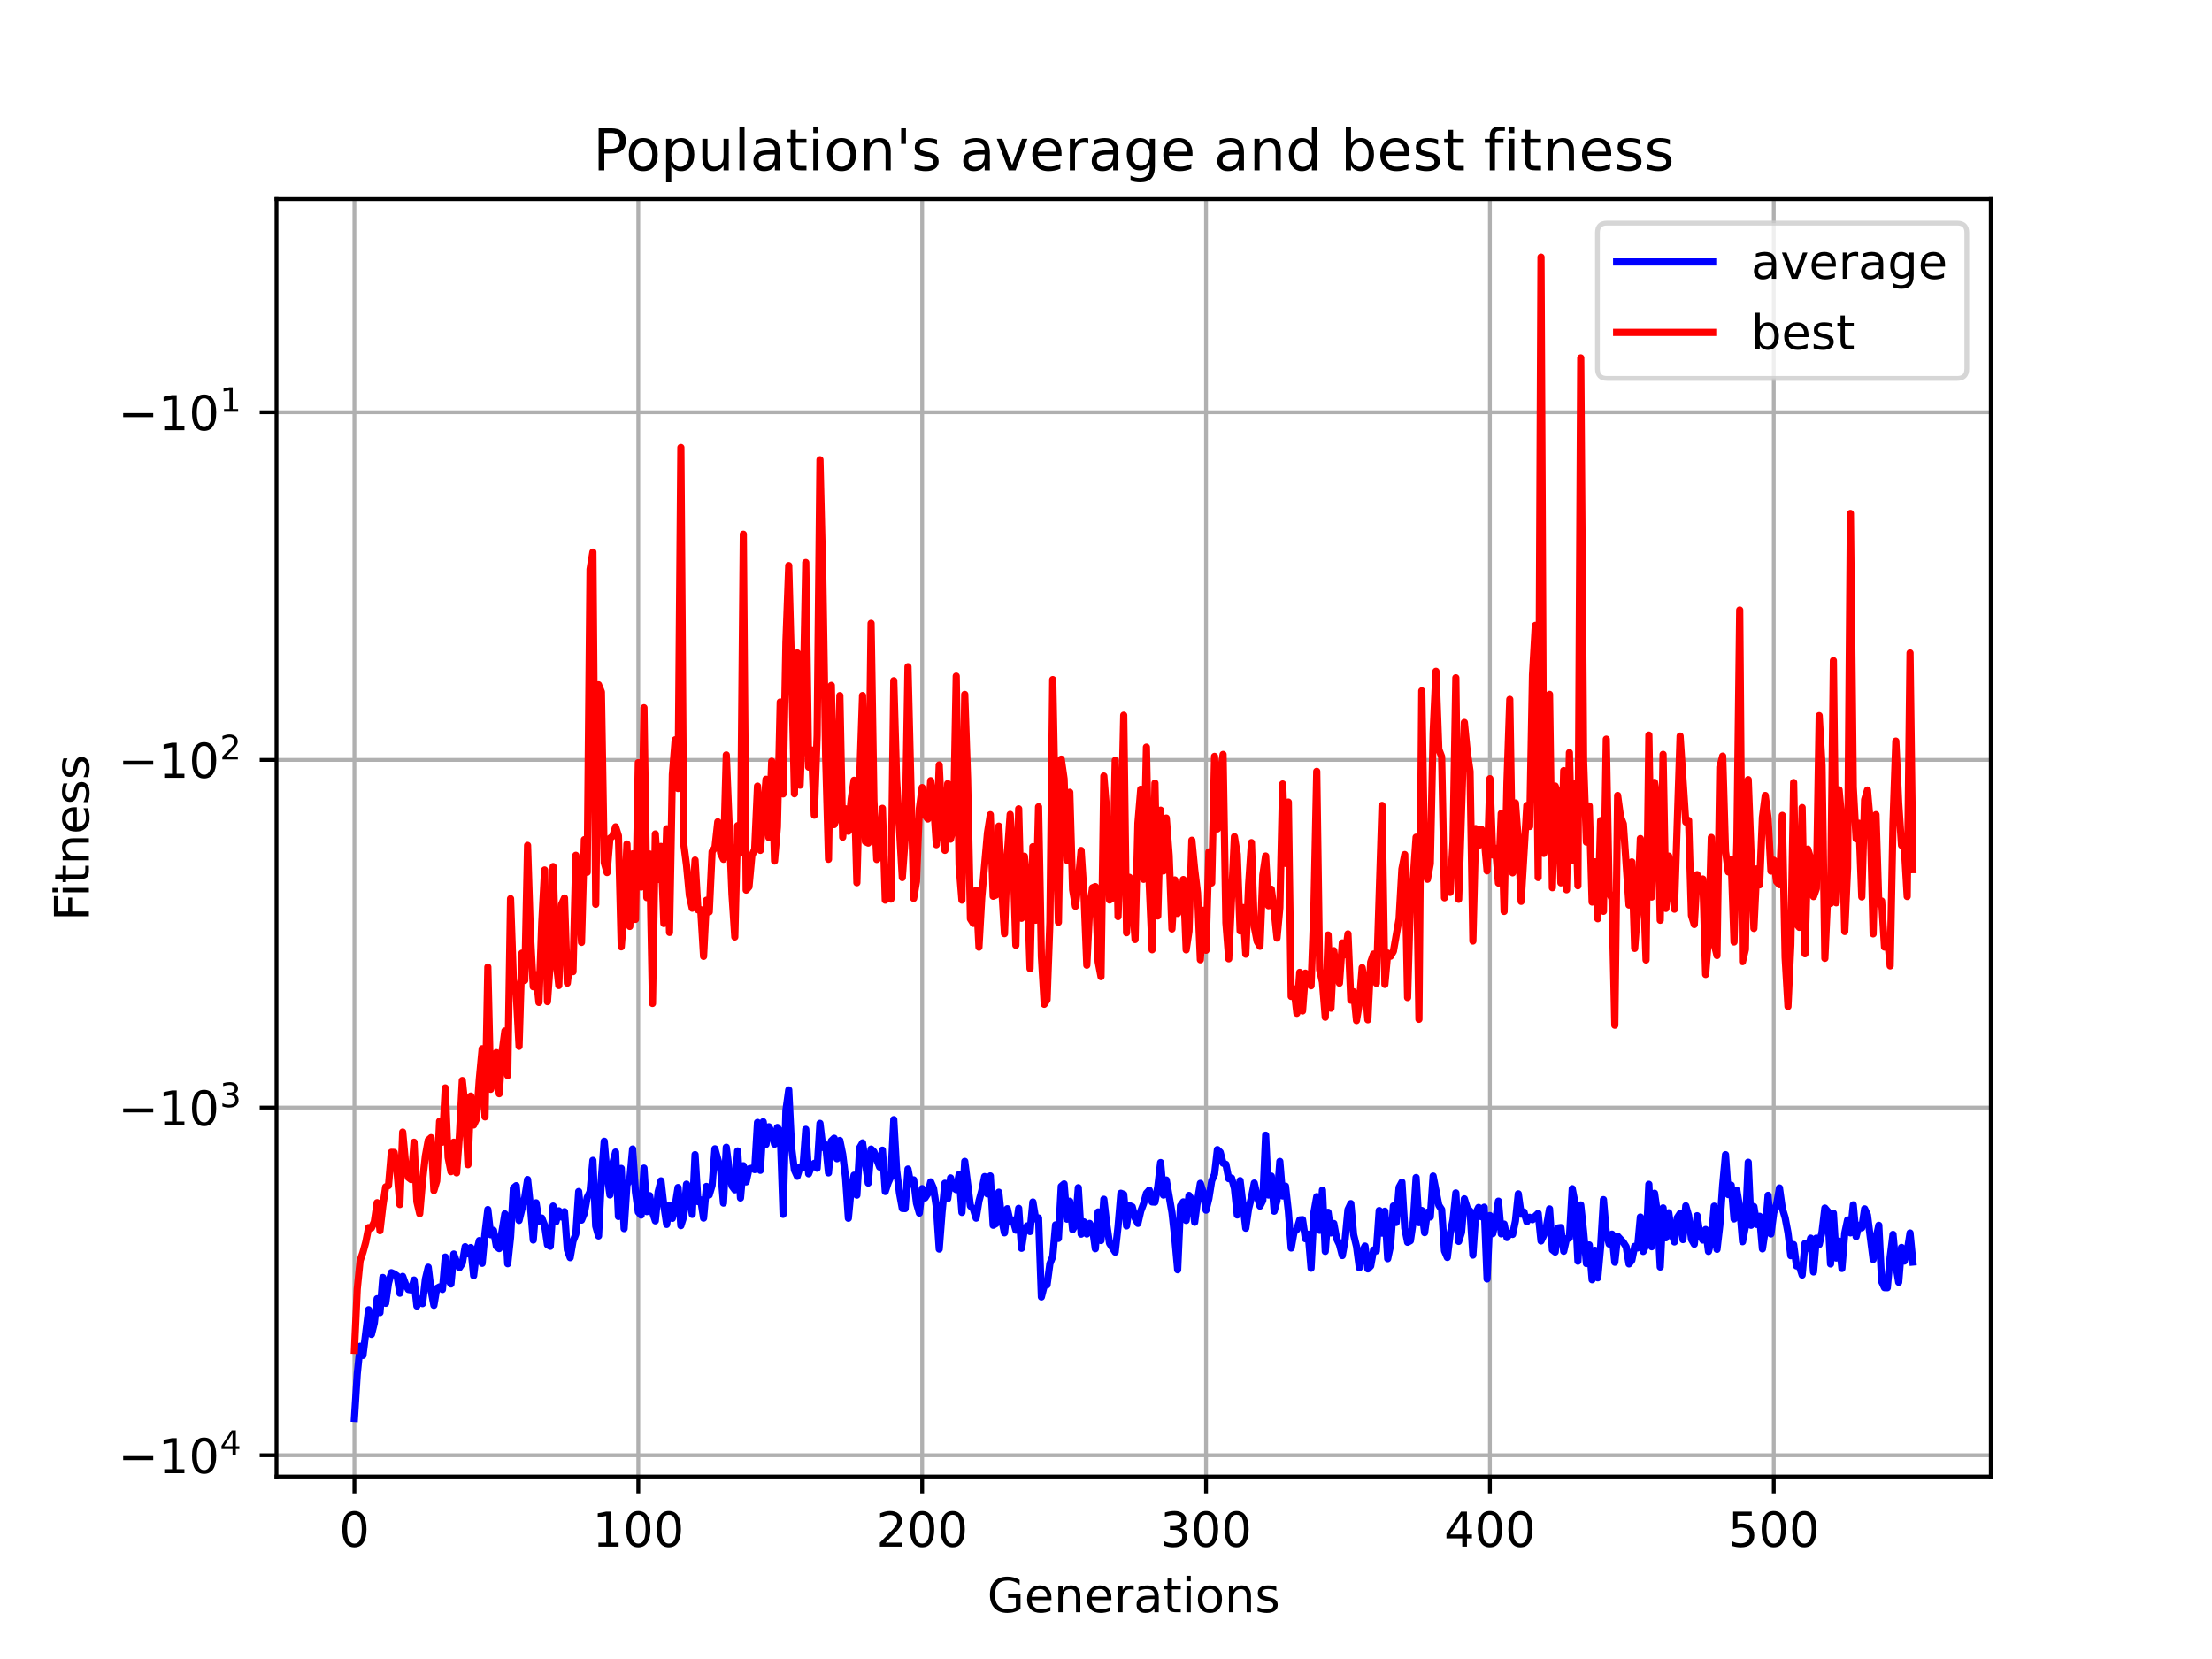 <?xml version="1.0" encoding="utf-8" standalone="no"?>
<!DOCTYPE svg PUBLIC "-//W3C//DTD SVG 1.1//EN"
  "http://www.w3.org/Graphics/SVG/1.1/DTD/svg11.dtd">
<!-- Created with matplotlib (https://matplotlib.org/) -->
<svg height="345.6pt" version="1.1" viewBox="0 0 460.8 345.6" width="460.8pt" xmlns="http://www.w3.org/2000/svg" xmlns:xlink="http://www.w3.org/1999/xlink">
 <defs>
  <style type="text/css">*{stroke-linecap:butt;stroke-linejoin:round;}</style>
 </defs>
 <g id="figure_1">
  <g id="patch_1">
   <path d="M 0 345.6 
L 460.8 345.6 
L 460.8 0 
L 0 0 
z
" style="fill:#ffffff;"/>
  </g>
  <g id="axes_1">
   <g id="patch_2">
    <path d="M 57.6 307.584 
L 414.72 307.584 
L 414.72 41.472 
L 57.6 41.472 
z
" style="fill:#ffffff;"/>
   </g>
   <g id="matplotlib.axis_1">
    <g id="xtick_1">
     <g id="line2d_1">
      <path clip-path="url(#p67266814ff)" d="M 73.833 307.584 
L 73.833 41.472 
" style="fill:none;stroke:#b0b0b0;stroke-linecap:square;stroke-width:0.8;"/>
     </g>
     <g id="line2d_2">
      <defs>
       <path d="M 0 0 
L 0 3.5 
" id="mcb471e6347" style="stroke:#000000;stroke-width:0.8;"/>
      </defs>
      <g>
       <use style="stroke:#000000;stroke-width:0.8;" x="73.833" xlink:href="#mcb471e6347" y="307.584"/>
      </g>
     </g>
     <g id="text_1">
      <!-- 0 -->
      <g transform="translate(70.651 322.182)scale(0.1 -0.1)">
       <defs>
        <path d="M 31.781 66.406 
Q 24.172 66.406 20.328 58.906 
Q 16.5 51.422 16.5 36.375 
Q 16.5 21.391 20.328 13.891 
Q 24.172 6.391 31.781 6.391 
Q 39.453 6.391 43.281 13.891 
Q 47.125 21.391 47.125 36.375 
Q 47.125 51.422 43.281 58.906 
Q 39.453 66.406 31.781 66.406 
z
M 31.781 74.219 
Q 44.047 74.219 50.516 64.516 
Q 56.984 54.828 56.984 36.375 
Q 56.984 17.969 50.516 8.266 
Q 44.047 -1.422 31.781 -1.422 
Q 19.531 -1.422 13.062 8.266 
Q 6.594 17.969 6.594 36.375 
Q 6.594 54.828 13.062 64.516 
Q 19.531 74.219 31.781 74.219 
z
" id="DejaVuSans-48"/>
       </defs>
       <use xlink:href="#DejaVuSans-48"/>
      </g>
     </g>
    </g>
    <g id="xtick_2">
     <g id="line2d_3">
      <path clip-path="url(#p67266814ff)" d="M 132.968 307.584 
L 132.968 41.472 
" style="fill:none;stroke:#b0b0b0;stroke-linecap:square;stroke-width:0.8;"/>
     </g>
     <g id="line2d_4">
      <g>
       <use style="stroke:#000000;stroke-width:0.8;" x="132.968" xlink:href="#mcb471e6347" y="307.584"/>
      </g>
     </g>
     <g id="text_2">
      <!-- 100 -->
      <g transform="translate(123.425 322.182)scale(0.1 -0.1)">
       <defs>
        <path d="M 12.406 8.297 
L 28.516 8.297 
L 28.516 63.922 
L 10.984 60.406 
L 10.984 69.391 
L 28.422 72.906 
L 38.281 72.906 
L 38.281 8.297 
L 54.391 8.297 
L 54.391 0 
L 12.406 0 
z
" id="DejaVuSans-49"/>
       </defs>
       <use xlink:href="#DejaVuSans-49"/>
       <use x="63.623" xlink:href="#DejaVuSans-48"/>
       <use x="127.246" xlink:href="#DejaVuSans-48"/>
      </g>
     </g>
    </g>
    <g id="xtick_3">
     <g id="line2d_5">
      <path clip-path="url(#p67266814ff)" d="M 192.104 307.584 
L 192.104 41.472 
" style="fill:none;stroke:#b0b0b0;stroke-linecap:square;stroke-width:0.8;"/>
     </g>
     <g id="line2d_6">
      <g>
       <use style="stroke:#000000;stroke-width:0.8;" x="192.104" xlink:href="#mcb471e6347" y="307.584"/>
      </g>
     </g>
     <g id="text_3">
      <!-- 200 -->
      <g transform="translate(182.56 322.182)scale(0.1 -0.1)">
       <defs>
        <path d="M 19.188 8.297 
L 53.609 8.297 
L 53.609 0 
L 7.328 0 
L 7.328 8.297 
Q 12.938 14.109 22.625 23.891 
Q 32.328 33.688 34.812 36.531 
Q 39.547 41.844 41.422 45.531 
Q 43.312 49.219 43.312 52.781 
Q 43.312 58.594 39.234 62.25 
Q 35.156 65.922 28.609 65.922 
Q 23.969 65.922 18.812 64.312 
Q 13.672 62.703 7.812 59.422 
L 7.812 69.391 
Q 13.766 71.781 18.938 73 
Q 24.125 74.219 28.422 74.219 
Q 39.75 74.219 46.484 68.547 
Q 53.219 62.891 53.219 53.422 
Q 53.219 48.922 51.531 44.891 
Q 49.859 40.875 45.406 35.406 
Q 44.188 33.984 37.641 27.219 
Q 31.109 20.453 19.188 8.297 
z
" id="DejaVuSans-50"/>
       </defs>
       <use xlink:href="#DejaVuSans-50"/>
       <use x="63.623" xlink:href="#DejaVuSans-48"/>
       <use x="127.246" xlink:href="#DejaVuSans-48"/>
      </g>
     </g>
    </g>
    <g id="xtick_4">
     <g id="line2d_7">
      <path clip-path="url(#p67266814ff)" d="M 251.24 307.584 
L 251.24 41.472 
" style="fill:none;stroke:#b0b0b0;stroke-linecap:square;stroke-width:0.8;"/>
     </g>
     <g id="line2d_8">
      <g>
       <use style="stroke:#000000;stroke-width:0.8;" x="251.24" xlink:href="#mcb471e6347" y="307.584"/>
      </g>
     </g>
     <g id="text_4">
      <!-- 300 -->
      <g transform="translate(241.696 322.182)scale(0.1 -0.1)">
       <defs>
        <path d="M 40.578 39.312 
Q 47.656 37.797 51.625 33 
Q 55.609 28.219 55.609 21.188 
Q 55.609 10.406 48.188 4.484 
Q 40.766 -1.422 27.094 -1.422 
Q 22.516 -1.422 17.656 -0.516 
Q 12.797 0.391 7.625 2.203 
L 7.625 11.719 
Q 11.719 9.328 16.594 8.109 
Q 21.484 6.891 26.812 6.891 
Q 36.078 6.891 40.938 10.547 
Q 45.797 14.203 45.797 21.188 
Q 45.797 27.641 41.281 31.266 
Q 36.766 34.906 28.719 34.906 
L 20.219 34.906 
L 20.219 43.016 
L 29.109 43.016 
Q 36.375 43.016 40.234 45.922 
Q 44.094 48.828 44.094 54.297 
Q 44.094 59.906 40.109 62.906 
Q 36.141 65.922 28.719 65.922 
Q 24.656 65.922 20.016 65.031 
Q 15.375 64.156 9.812 62.312 
L 9.812 71.094 
Q 15.438 72.656 20.344 73.438 
Q 25.25 74.219 29.594 74.219 
Q 40.828 74.219 47.359 69.109 
Q 53.906 64.016 53.906 55.328 
Q 53.906 49.266 50.438 45.094 
Q 46.969 40.922 40.578 39.312 
z
" id="DejaVuSans-51"/>
       </defs>
       <use xlink:href="#DejaVuSans-51"/>
       <use x="63.623" xlink:href="#DejaVuSans-48"/>
       <use x="127.246" xlink:href="#DejaVuSans-48"/>
      </g>
     </g>
    </g>
    <g id="xtick_5">
     <g id="line2d_9">
      <path clip-path="url(#p67266814ff)" d="M 310.375 307.584 
L 310.375 41.472 
" style="fill:none;stroke:#b0b0b0;stroke-linecap:square;stroke-width:0.8;"/>
     </g>
     <g id="line2d_10">
      <g>
       <use style="stroke:#000000;stroke-width:0.8;" x="310.375" xlink:href="#mcb471e6347" y="307.584"/>
      </g>
     </g>
     <g id="text_5">
      <!-- 400 -->
      <g transform="translate(300.831 322.182)scale(0.1 -0.1)">
       <defs>
        <path d="M 37.797 64.312 
L 12.891 25.391 
L 37.797 25.391 
z
M 35.203 72.906 
L 47.609 72.906 
L 47.609 25.391 
L 58.016 25.391 
L 58.016 17.188 
L 47.609 17.188 
L 47.609 0 
L 37.797 0 
L 37.797 17.188 
L 4.891 17.188 
L 4.891 26.703 
z
" id="DejaVuSans-52"/>
       </defs>
       <use xlink:href="#DejaVuSans-52"/>
       <use x="63.623" xlink:href="#DejaVuSans-48"/>
       <use x="127.246" xlink:href="#DejaVuSans-48"/>
      </g>
     </g>
    </g>
    <g id="xtick_6">
     <g id="line2d_11">
      <path clip-path="url(#p67266814ff)" d="M 369.511 307.584 
L 369.511 41.472 
" style="fill:none;stroke:#b0b0b0;stroke-linecap:square;stroke-width:0.8;"/>
     </g>
     <g id="line2d_12">
      <g>
       <use style="stroke:#000000;stroke-width:0.8;" x="369.511" xlink:href="#mcb471e6347" y="307.584"/>
      </g>
     </g>
     <g id="text_6">
      <!-- 500 -->
      <g transform="translate(359.967 322.182)scale(0.1 -0.1)">
       <defs>
        <path d="M 10.797 72.906 
L 49.516 72.906 
L 49.516 64.594 
L 19.828 64.594 
L 19.828 46.734 
Q 21.969 47.469 24.109 47.828 
Q 26.266 48.188 28.422 48.188 
Q 40.625 48.188 47.75 41.5 
Q 54.891 34.812 54.891 23.391 
Q 54.891 11.625 47.562 5.094 
Q 40.234 -1.422 26.906 -1.422 
Q 22.312 -1.422 17.547 -0.641 
Q 12.797 0.141 7.719 1.703 
L 7.719 11.625 
Q 12.109 9.234 16.797 8.062 
Q 21.484 6.891 26.703 6.891 
Q 35.156 6.891 40.078 11.328 
Q 45.016 15.766 45.016 23.391 
Q 45.016 31 40.078 35.438 
Q 35.156 39.891 26.703 39.891 
Q 22.75 39.891 18.812 39.016 
Q 14.891 38.141 10.797 36.281 
z
" id="DejaVuSans-53"/>
       </defs>
       <use xlink:href="#DejaVuSans-53"/>
       <use x="63.623" xlink:href="#DejaVuSans-48"/>
       <use x="127.246" xlink:href="#DejaVuSans-48"/>
      </g>
     </g>
    </g>
    <g id="text_7">
     <!-- Generations -->
     <g transform="translate(205.662 335.861)scale(0.1 -0.1)">
      <defs>
       <path d="M 59.516 10.406 
L 59.516 29.984 
L 43.406 29.984 
L 43.406 38.094 
L 69.281 38.094 
L 69.281 6.781 
Q 63.578 2.734 56.688 0.656 
Q 49.812 -1.422 42 -1.422 
Q 24.906 -1.422 15.25 8.562 
Q 5.609 18.562 5.609 36.375 
Q 5.609 54.25 15.25 64.234 
Q 24.906 74.219 42 74.219 
Q 49.125 74.219 55.547 72.453 
Q 61.969 70.703 67.391 67.281 
L 67.391 56.781 
Q 61.922 61.422 55.766 63.766 
Q 49.609 66.109 42.828 66.109 
Q 29.438 66.109 22.719 58.641 
Q 16.016 51.172 16.016 36.375 
Q 16.016 21.625 22.719 14.156 
Q 29.438 6.688 42.828 6.688 
Q 48.047 6.688 52.141 7.594 
Q 56.25 8.5 59.516 10.406 
z
" id="DejaVuSans-71"/>
       <path d="M 56.203 29.594 
L 56.203 25.203 
L 14.891 25.203 
Q 15.484 15.922 20.484 11.062 
Q 25.484 6.203 34.422 6.203 
Q 39.594 6.203 44.453 7.469 
Q 49.312 8.734 54.109 11.281 
L 54.109 2.781 
Q 49.266 0.734 44.188 -0.344 
Q 39.109 -1.422 33.891 -1.422 
Q 20.797 -1.422 13.156 6.188 
Q 5.516 13.812 5.516 26.812 
Q 5.516 40.234 12.766 48.109 
Q 20.016 56 32.328 56 
Q 43.359 56 49.781 48.891 
Q 56.203 41.797 56.203 29.594 
z
M 47.219 32.234 
Q 47.125 39.594 43.094 43.984 
Q 39.062 48.391 32.422 48.391 
Q 24.906 48.391 20.391 44.141 
Q 15.875 39.891 15.188 32.172 
z
" id="DejaVuSans-101"/>
       <path d="M 54.891 33.016 
L 54.891 0 
L 45.906 0 
L 45.906 32.719 
Q 45.906 40.484 42.875 44.328 
Q 39.844 48.188 33.797 48.188 
Q 26.516 48.188 22.312 43.547 
Q 18.109 38.922 18.109 30.906 
L 18.109 0 
L 9.078 0 
L 9.078 54.688 
L 18.109 54.688 
L 18.109 46.188 
Q 21.344 51.125 25.703 53.562 
Q 30.078 56 35.797 56 
Q 45.219 56 50.047 50.172 
Q 54.891 44.344 54.891 33.016 
z
" id="DejaVuSans-110"/>
       <path d="M 41.109 46.297 
Q 39.594 47.172 37.812 47.578 
Q 36.031 48 33.891 48 
Q 26.266 48 22.188 43.047 
Q 18.109 38.094 18.109 28.812 
L 18.109 0 
L 9.078 0 
L 9.078 54.688 
L 18.109 54.688 
L 18.109 46.188 
Q 20.953 51.172 25.484 53.578 
Q 30.031 56 36.531 56 
Q 37.453 56 38.578 55.875 
Q 39.703 55.766 41.062 55.516 
z
" id="DejaVuSans-114"/>
       <path d="M 34.281 27.484 
Q 23.391 27.484 19.188 25 
Q 14.984 22.516 14.984 16.5 
Q 14.984 11.719 18.141 8.906 
Q 21.297 6.109 26.703 6.109 
Q 34.188 6.109 38.703 11.406 
Q 43.219 16.703 43.219 25.484 
L 43.219 27.484 
z
M 52.203 31.203 
L 52.203 0 
L 43.219 0 
L 43.219 8.297 
Q 40.141 3.328 35.547 0.953 
Q 30.953 -1.422 24.312 -1.422 
Q 15.922 -1.422 10.953 3.297 
Q 6 8.016 6 15.922 
Q 6 25.141 12.172 29.828 
Q 18.359 34.516 30.609 34.516 
L 43.219 34.516 
L 43.219 35.406 
Q 43.219 41.609 39.141 45 
Q 35.062 48.391 27.688 48.391 
Q 23 48.391 18.547 47.266 
Q 14.109 46.141 10.016 43.891 
L 10.016 52.203 
Q 14.938 54.109 19.578 55.047 
Q 24.219 56 28.609 56 
Q 40.484 56 46.344 49.844 
Q 52.203 43.703 52.203 31.203 
z
" id="DejaVuSans-97"/>
       <path d="M 18.312 70.219 
L 18.312 54.688 
L 36.812 54.688 
L 36.812 47.703 
L 18.312 47.703 
L 18.312 18.016 
Q 18.312 11.328 20.141 9.422 
Q 21.969 7.516 27.594 7.516 
L 36.812 7.516 
L 36.812 0 
L 27.594 0 
Q 17.188 0 13.234 3.875 
Q 9.281 7.766 9.281 18.016 
L 9.281 47.703 
L 2.688 47.703 
L 2.688 54.688 
L 9.281 54.688 
L 9.281 70.219 
z
" id="DejaVuSans-116"/>
       <path d="M 9.422 54.688 
L 18.406 54.688 
L 18.406 0 
L 9.422 0 
z
M 9.422 75.984 
L 18.406 75.984 
L 18.406 64.594 
L 9.422 64.594 
z
" id="DejaVuSans-105"/>
       <path d="M 30.609 48.391 
Q 23.391 48.391 19.188 42.75 
Q 14.984 37.109 14.984 27.297 
Q 14.984 17.484 19.156 11.844 
Q 23.344 6.203 30.609 6.203 
Q 37.797 6.203 41.984 11.859 
Q 46.188 17.531 46.188 27.297 
Q 46.188 37.016 41.984 42.703 
Q 37.797 48.391 30.609 48.391 
z
M 30.609 56 
Q 42.328 56 49.016 48.375 
Q 55.719 40.766 55.719 27.297 
Q 55.719 13.875 49.016 6.219 
Q 42.328 -1.422 30.609 -1.422 
Q 18.844 -1.422 12.172 6.219 
Q 5.516 13.875 5.516 27.297 
Q 5.516 40.766 12.172 48.375 
Q 18.844 56 30.609 56 
z
" id="DejaVuSans-111"/>
       <path d="M 44.281 53.078 
L 44.281 44.578 
Q 40.484 46.531 36.375 47.5 
Q 32.281 48.484 27.875 48.484 
Q 21.188 48.484 17.844 46.438 
Q 14.5 44.391 14.5 40.281 
Q 14.5 37.156 16.891 35.375 
Q 19.281 33.594 26.516 31.984 
L 29.594 31.297 
Q 39.156 29.25 43.188 25.516 
Q 47.219 21.781 47.219 15.094 
Q 47.219 7.469 41.188 3.016 
Q 35.156 -1.422 24.609 -1.422 
Q 20.219 -1.422 15.453 -0.562 
Q 10.688 0.297 5.422 2 
L 5.422 11.281 
Q 10.406 8.688 15.234 7.391 
Q 20.062 6.109 24.812 6.109 
Q 31.156 6.109 34.562 8.281 
Q 37.984 10.453 37.984 14.406 
Q 37.984 18.062 35.516 20.016 
Q 33.062 21.969 24.703 23.781 
L 21.578 24.516 
Q 13.234 26.266 9.516 29.906 
Q 5.812 33.547 5.812 39.891 
Q 5.812 47.609 11.281 51.797 
Q 16.75 56 26.812 56 
Q 31.781 56 36.172 55.266 
Q 40.578 54.547 44.281 53.078 
z
" id="DejaVuSans-115"/>
      </defs>
      <use xlink:href="#DejaVuSans-71"/>
      <use x="77.49" xlink:href="#DejaVuSans-101"/>
      <use x="139.014" xlink:href="#DejaVuSans-110"/>
      <use x="202.393" xlink:href="#DejaVuSans-101"/>
      <use x="263.916" xlink:href="#DejaVuSans-114"/>
      <use x="305.029" xlink:href="#DejaVuSans-97"/>
      <use x="366.309" xlink:href="#DejaVuSans-116"/>
      <use x="405.518" xlink:href="#DejaVuSans-105"/>
      <use x="433.301" xlink:href="#DejaVuSans-111"/>
      <use x="494.482" xlink:href="#DejaVuSans-110"/>
      <use x="557.861" xlink:href="#DejaVuSans-115"/>
     </g>
    </g>
   </g>
   <g id="matplotlib.axis_2">
    <g id="ytick_1">
     <g id="line2d_13">
      <path clip-path="url(#p67266814ff)" d="M 57.6 303.158 
L 414.72 303.158 
" style="fill:none;stroke:#b0b0b0;stroke-linecap:square;stroke-width:0.8;"/>
     </g>
     <g id="line2d_14">
      <defs>
       <path d="M 0 0 
L -3.5 0 
" id="ma896382534" style="stroke:#000000;stroke-width:0.8;"/>
      </defs>
      <g>
       <use style="stroke:#000000;stroke-width:0.8;" x="57.6" xlink:href="#ma896382534" y="303.158"/>
      </g>
     </g>
     <g id="text_8">
      <!-- $\mathdefault{-10^{4}}$ -->
      <g transform="translate(24.6 306.957)scale(0.1 -0.1)">
       <defs>
        <path d="M 10.594 35.5 
L 73.188 35.5 
L 73.188 27.203 
L 10.594 27.203 
z
" id="DejaVuSans-8722"/>
       </defs>
       <use transform="translate(0 0.684)" xlink:href="#DejaVuSans-8722"/>
       <use transform="translate(83.789 0.684)" xlink:href="#DejaVuSans-49"/>
       <use transform="translate(147.412 0.684)" xlink:href="#DejaVuSans-48"/>
       <use transform="translate(211.992 38.966)scale(0.7)" xlink:href="#DejaVuSans-52"/>
      </g>
     </g>
    </g>
    <g id="ytick_2">
     <g id="line2d_15">
      <path clip-path="url(#p67266814ff)" d="M 57.6 230.729 
L 414.72 230.729 
" style="fill:none;stroke:#b0b0b0;stroke-linecap:square;stroke-width:0.8;"/>
     </g>
     <g id="line2d_16">
      <g>
       <use style="stroke:#000000;stroke-width:0.8;" x="57.6" xlink:href="#ma896382534" y="230.729"/>
      </g>
     </g>
     <g id="text_9">
      <!-- $\mathdefault{-10^{3}}$ -->
      <g transform="translate(24.6 234.528)scale(0.1 -0.1)">
       <use transform="translate(0 0.766)" xlink:href="#DejaVuSans-8722"/>
       <use transform="translate(83.789 0.766)" xlink:href="#DejaVuSans-49"/>
       <use transform="translate(147.412 0.766)" xlink:href="#DejaVuSans-48"/>
       <use transform="translate(211.992 39.047)scale(0.7)" xlink:href="#DejaVuSans-51"/>
      </g>
     </g>
    </g>
    <g id="ytick_3">
     <g id="line2d_17">
      <path clip-path="url(#p67266814ff)" d="M 57.6 158.301 
L 414.72 158.301 
" style="fill:none;stroke:#b0b0b0;stroke-linecap:square;stroke-width:0.8;"/>
     </g>
     <g id="line2d_18">
      <g>
       <use style="stroke:#000000;stroke-width:0.8;" x="57.6" xlink:href="#ma896382534" y="158.301"/>
      </g>
     </g>
     <g id="text_10">
      <!-- $\mathdefault{-10^{2}}$ -->
      <g transform="translate(24.6 162.1)scale(0.1 -0.1)">
       <use transform="translate(0 0.766)" xlink:href="#DejaVuSans-8722"/>
       <use transform="translate(83.789 0.766)" xlink:href="#DejaVuSans-49"/>
       <use transform="translate(147.412 0.766)" xlink:href="#DejaVuSans-48"/>
       <use transform="translate(211.992 39.047)scale(0.7)" xlink:href="#DejaVuSans-50"/>
      </g>
     </g>
    </g>
    <g id="ytick_4">
     <g id="line2d_19">
      <path clip-path="url(#p67266814ff)" d="M 57.6 85.873 
L 414.72 85.873 
" style="fill:none;stroke:#b0b0b0;stroke-linecap:square;stroke-width:0.8;"/>
     </g>
     <g id="line2d_20">
      <g>
       <use style="stroke:#000000;stroke-width:0.8;" x="57.6" xlink:href="#ma896382534" y="85.873"/>
      </g>
     </g>
     <g id="text_11">
      <!-- $\mathdefault{-10^{1}}$ -->
      <g transform="translate(24.6 89.672)scale(0.1 -0.1)">
       <use transform="translate(0 0.684)" xlink:href="#DejaVuSans-8722"/>
       <use transform="translate(83.789 0.684)" xlink:href="#DejaVuSans-49"/>
       <use transform="translate(147.412 0.684)" xlink:href="#DejaVuSans-48"/>
       <use transform="translate(211.992 38.966)scale(0.7)" xlink:href="#DejaVuSans-49"/>
      </g>
     </g>
    </g>
    <g id="text_12">
     <!-- Fitness -->
     <g transform="translate(18.52 191.845)rotate(-90)scale(0.1 -0.1)">
      <defs>
       <path d="M 9.812 72.906 
L 51.703 72.906 
L 51.703 64.594 
L 19.672 64.594 
L 19.672 43.109 
L 48.578 43.109 
L 48.578 34.812 
L 19.672 34.812 
L 19.672 0 
L 9.812 0 
z
" id="DejaVuSans-70"/>
      </defs>
      <use xlink:href="#DejaVuSans-70"/>
      <use x="50.27" xlink:href="#DejaVuSans-105"/>
      <use x="78.053" xlink:href="#DejaVuSans-116"/>
      <use x="117.262" xlink:href="#DejaVuSans-110"/>
      <use x="180.641" xlink:href="#DejaVuSans-101"/>
      <use x="242.164" xlink:href="#DejaVuSans-115"/>
      <use x="294.264" xlink:href="#DejaVuSans-115"/>
     </g>
    </g>
   </g>
   <g id="line2d_21">
    <path clip-path="url(#p67266814ff)" d="M 73.833 295.488 
L 74.424 286.217 
L 75.015 280.46 
L 75.607 282.357 
L 76.79 272.848 
L 77.381 277.986 
L 77.972 275.621 
L 78.564 270.551 
L 79.155 273.444 
L 79.746 266.127 
L 80.338 271.513 
L 80.929 267.332 
L 81.52 265.122 
L 82.112 265.375 
L 82.703 265.778 
L 83.294 269.402 
L 83.886 265.898 
L 84.477 267.516 
L 85.068 268.627 
L 85.66 268.715 
L 86.251 266.649 
L 86.843 272.071 
L 87.434 270.627 
L 88.025 271.572 
L 88.617 266.435 
L 89.208 263.989 
L 89.799 268.829 
L 90.391 271.924 
L 90.982 268.404 
L 91.573 268.08 
L 92.165 268.63 
L 92.756 261.87 
L 93.347 266.528 
L 93.939 267.481 
L 94.53 261.238 
L 95.122 262.965 
L 95.713 264.084 
L 96.304 263.18 
L 96.896 259.706 
L 97.487 261.188 
L 98.078 259.888 
L 98.67 265.745 
L 99.261 260.742 
L 99.852 258.436 
L 100.444 263.173 
L 101.035 256.827 
L 101.626 251.97 
L 102.218 257.217 
L 102.809 256.309 
L 103.401 259.61 
L 103.992 260.103 
L 105.175 252.865 
L 105.766 263.261 
L 106.357 257.715 
L 106.949 247.509 
L 107.54 246.999 
L 108.131 254.247 
L 109.314 249.457 
L 109.905 245.718 
L 110.497 251.208 
L 111.088 258.328 
L 111.68 250.573 
L 112.271 254.377 
L 112.862 253.734 
L 113.454 255.282 
L 114.045 259.298 
L 114.636 259.63 
L 115.228 251.249 
L 115.819 254.535 
L 116.41 252.232 
L 117.002 253.536 
L 117.593 252.412 
L 118.184 260.352 
L 118.776 261.993 
L 119.367 258.581 
L 119.959 257.056 
L 120.55 248.22 
L 121.141 254.172 
L 121.733 252.743 
L 122.324 249.465 
L 122.915 248.265 
L 123.507 241.729 
L 124.098 255.42 
L 124.689 257.469 
L 125.281 245.453 
L 125.872 237.74 
L 126.463 244.658 
L 127.055 248.937 
L 127.646 242.32 
L 128.237 239.992 
L 128.829 253.422 
L 129.42 243.402 
L 130.012 255.943 
L 130.603 246.819 
L 131.194 245.678 
L 131.786 239.358 
L 132.377 248.325 
L 132.968 252.494 
L 133.56 253.133 
L 134.151 243.339 
L 134.742 252.398 
L 135.334 249.07 
L 135.925 252.514 
L 136.516 254.327 
L 137.108 248.261 
L 137.699 245.988 
L 138.291 251.167 
L 138.882 255.069 
L 139.473 251.086 
L 140.065 253.81 
L 140.656 251.094 
L 141.247 247.384 
L 141.839 255.321 
L 142.43 253.455 
L 143.021 246.679 
L 143.613 248.839 
L 144.204 252.986 
L 144.795 240.528 
L 145.387 250.31 
L 145.978 249.95 
L 146.57 253.756 
L 147.161 247.158 
L 147.752 248.931 
L 148.344 246.93 
L 148.935 239.316 
L 150.118 243.642 
L 150.709 250.624 
L 151.3 238.991 
L 151.892 243.675 
L 152.483 247.059 
L 153.074 247.866 
L 153.666 239.765 
L 154.257 249.567 
L 154.849 242.839 
L 155.44 246.21 
L 156.031 243.504 
L 156.623 243.357 
L 157.214 243.652 
L 157.805 233.812 
L 158.397 243.802 
L 158.988 233.673 
L 159.579 238.398 
L 160.171 234.721 
L 160.762 235.888 
L 161.353 238.347 
L 161.945 234.871 
L 162.536 235.774 
L 163.128 252.979 
L 163.719 231.281 
L 164.31 227.049 
L 164.902 239.01 
L 165.493 243.752 
L 166.084 245.043 
L 166.676 243.091 
L 167.267 243.234 
L 167.858 235.258 
L 168.45 244.521 
L 169.041 243.004 
L 169.632 242.344 
L 170.224 243.368 
L 170.815 234.014 
L 171.406 239.029 
L 171.998 238.483 
L 172.589 244.335 
L 173.181 237.684 
L 173.772 237.112 
L 174.363 241.381 
L 174.955 237.577 
L 175.546 240.475 
L 176.137 245.245 
L 176.729 253.787 
L 177.32 247.565 
L 177.911 244.814 
L 178.503 248.973 
L 179.094 239.095 
L 179.685 238.081 
L 180.868 246.452 
L 181.46 239.37 
L 182.051 239.919 
L 183.234 243.112 
L 183.825 239.596 
L 184.416 248.216 
L 185.008 246.409 
L 185.599 245.085 
L 186.19 233.231 
L 186.782 243.768 
L 187.373 248.525 
L 187.964 251.738 
L 188.556 251.77 
L 189.147 243.535 
L 189.739 246.679 
L 190.33 245.786 
L 190.921 250.672 
L 191.513 252.719 
L 192.104 247.61 
L 192.695 249.549 
L 193.287 248.646 
L 193.878 246.2 
L 194.469 247.548 
L 195.061 251.454 
L 195.652 260.206 
L 196.243 252.554 
L 196.835 246.493 
L 197.426 249.727 
L 198.018 245.376 
L 198.609 247.406 
L 199.2 247.839 
L 199.792 244.674 
L 200.383 252.573 
L 200.974 241.934 
L 202.157 251.228 
L 202.748 251.836 
L 203.34 253.76 
L 203.931 250.222 
L 204.522 248.028 
L 205.114 245.101 
L 205.705 248.719 
L 206.297 244.965 
L 206.888 255.243 
L 207.479 254.903 
L 208.071 248.36 
L 208.662 254.006 
L 209.253 256.823 
L 209.845 251.797 
L 210.436 254.506 
L 211.027 254.145 
L 211.619 256.268 
L 212.21 251.713 
L 212.801 260.045 
L 213.393 256.104 
L 213.984 255.374 
L 214.575 256.551 
L 215.167 250.398 
L 215.758 253.935 
L 216.35 253.724 
L 216.941 270.183 
L 217.532 267.844 
L 218.124 267.67 
L 218.715 263.251 
L 219.306 261.762 
L 219.898 255.159 
L 220.489 257.988 
L 221.08 247.138 
L 221.672 246.633 
L 222.263 253.975 
L 222.854 250.239 
L 223.446 256.161 
L 224.037 255.155 
L 224.629 247.421 
L 225.22 257.098 
L 225.811 254.546 
L 226.403 257.065 
L 226.994 254.863 
L 227.585 255.919 
L 228.177 260.13 
L 228.768 252.467 
L 229.359 258.425 
L 229.951 249.831 
L 230.542 254.958 
L 231.133 259.006 
L 232.316 260.834 
L 232.908 255.541 
L 233.499 248.571 
L 234.09 248.81 
L 234.682 255.378 
L 235.273 251.147 
L 235.864 251.396 
L 236.456 253.762 
L 237.047 254.857 
L 237.638 252.297 
L 238.23 250.733 
L 238.821 248.584 
L 239.412 247.926 
L 240.004 250.385 
L 240.595 250.42 
L 241.187 247.191 
L 241.778 242.176 
L 242.369 248.956 
L 242.961 245.823 
L 244.143 252.602 
L 244.735 257.95 
L 245.326 264.522 
L 245.917 251.175 
L 246.509 250.374 
L 247.1 254.24 
L 247.691 249.029 
L 248.283 249.942 
L 248.874 254.62 
L 249.466 250.074 
L 250.057 246.513 
L 250.648 248.387 
L 251.24 252.088 
L 251.831 249.671 
L 252.422 245.971 
L 253.014 244.618 
L 253.605 239.48 
L 254.196 240.041 
L 254.788 242.311 
L 255.379 242.547 
L 255.97 245.538 
L 256.562 245.406 
L 257.153 247.54 
L 257.745 253.1 
L 258.336 245.939 
L 259.519 255.863 
L 260.11 251.799 
L 260.701 249.438 
L 261.293 246.454 
L 261.884 249.177 
L 262.475 251.246 
L 263.067 250.088 
L 263.658 236.474 
L 264.249 248.949 
L 264.841 244.997 
L 265.432 252.314 
L 266.023 250.06 
L 266.615 241.945 
L 267.206 249.138 
L 267.798 247.087 
L 268.389 252.35 
L 268.98 259.985 
L 269.572 256.646 
L 270.163 256.132 
L 270.754 254.131 
L 271.346 254.07 
L 271.937 258.058 
L 272.528 257.115 
L 273.12 264.196 
L 273.711 252.554 
L 274.302 249.28 
L 274.894 256.293 
L 275.485 247.914 
L 276.077 260.69 
L 276.668 252.544 
L 277.259 256.841 
L 277.851 254.875 
L 278.442 258.035 
L 279.033 259.266 
L 279.625 261.559 
L 280.216 258.192 
L 280.807 251.981 
L 281.399 250.729 
L 281.99 257.23 
L 282.581 259.641 
L 283.173 264.103 
L 283.764 260.777 
L 284.356 259.583 
L 284.947 264.336 
L 285.538 263.729 
L 286.13 260.402 
L 286.721 260.594 
L 287.312 252.175 
L 287.904 256.884 
L 288.495 252.313 
L 289.086 262.208 
L 289.678 259.467 
L 290.269 251.217 
L 290.86 254.657 
L 291.452 247.342 
L 292.043 246.254 
L 292.635 255.835 
L 293.226 258.79 
L 293.817 258.461 
L 294.409 254.401 
L 295 245.302 
L 295.591 254.698 
L 296.183 252.163 
L 296.774 256.78 
L 297.365 252.521 
L 297.957 253.521 
L 298.548 244.989 
L 299.731 251.067 
L 300.322 251.976 
L 300.914 260.568 
L 301.505 261.952 
L 302.096 256.999 
L 302.688 254.105 
L 303.279 248.507 
L 303.87 258.604 
L 304.462 256.721 
L 305.053 249.743 
L 305.644 251.622 
L 306.236 252.274 
L 306.827 261.466 
L 307.418 252.736 
L 308.01 251.529 
L 308.601 253.476 
L 309.192 251.486 
L 309.784 266.433 
L 310.375 253.22 
L 310.967 256.992 
L 311.558 254.329 
L 312.149 250.224 
L 312.741 257.043 
L 313.332 254.997 
L 313.923 257.805 
L 314.515 256.934 
L 315.106 257.151 
L 315.697 254.34 
L 316.289 248.698 
L 316.88 252.932 
L 317.471 252.474 
L 318.063 254.523 
L 318.654 253.582 
L 319.246 254.086 
L 319.837 253.332 
L 320.428 252.763 
L 321.02 258.516 
L 321.611 257.298 
L 322.202 255.251 
L 322.794 251.834 
L 323.385 260.359 
L 323.976 260.82 
L 324.568 255.809 
L 325.159 255.718 
L 325.75 260.658 
L 326.342 258.034 
L 326.933 257.902 
L 327.525 247.625 
L 328.116 250.674 
L 328.707 262.734 
L 329.299 251.014 
L 329.89 256.581 
L 330.481 263.227 
L 331.073 259.347 
L 331.664 266.589 
L 332.255 260.457 
L 332.847 266.192 
L 333.438 259.749 
L 334.029 249.909 
L 334.621 256.855 
L 335.212 259.151 
L 335.804 257.095 
L 336.395 262.951 
L 336.986 257.518 
L 338.169 258.791 
L 338.76 259.729 
L 339.352 263.296 
L 339.943 262.532 
L 340.534 259.632 
L 341.126 259.972 
L 341.717 253.525 
L 342.308 260.697 
L 342.9 259.322 
L 343.491 246.713 
L 344.083 259.719 
L 344.674 248.575 
L 345.265 252.691 
L 345.857 263.945 
L 346.448 251.625 
L 347.039 257.856 
L 347.631 252.639 
L 348.222 256.873 
L 348.813 258.717 
L 349.405 253.674 
L 349.996 252.784 
L 350.587 258.233 
L 351.179 251.197 
L 351.77 253.24 
L 352.361 258.174 
L 352.953 259.189 
L 353.544 253.253 
L 354.136 257.364 
L 354.727 258.326 
L 355.318 256.124 
L 355.91 260.696 
L 356.501 258.335 
L 357.092 251.267 
L 357.684 260.26 
L 358.275 255.193 
L 358.866 246.867 
L 359.458 240.535 
L 360.049 248.864 
L 360.64 246.889 
L 361.232 253.93 
L 361.823 247.984 
L 362.415 251.558 
L 363.006 258.67 
L 363.597 255.569 
L 364.189 242.114 
L 364.78 255.247 
L 365.371 251.356 
L 365.963 255.072 
L 366.554 253.372 
L 367.145 260.165 
L 367.737 256.236 
L 368.328 249.009 
L 368.919 257.058 
L 369.511 252.588 
L 370.102 250.855 
L 370.694 247.476 
L 371.285 251.702 
L 371.876 253.673 
L 372.468 256.778 
L 373.059 261.583 
L 373.65 259.273 
L 374.242 263.716 
L 374.833 263.769 
L 375.424 265.617 
L 376.016 259.033 
L 376.607 260.04 
L 377.198 257.935 
L 377.79 264.972 
L 378.381 257.929 
L 378.973 259.261 
L 379.564 256.61 
L 380.155 251.659 
L 380.747 252.347 
L 381.338 263.307 
L 381.929 252.729 
L 382.521 262.073 
L 383.112 258.548 
L 383.703 264.25 
L 384.295 256.889 
L 384.886 254.132 
L 385.477 256.83 
L 386.069 250.99 
L 386.66 257.609 
L 387.252 255.238 
L 387.843 255.774 
L 388.434 251.823 
L 389.026 253.112 
L 390.208 262.365 
L 390.8 258.02 
L 391.391 255.255 
L 391.982 266.953 
L 392.574 268.249 
L 393.165 268.268 
L 393.756 261.843 
L 394.348 257.145 
L 394.939 263.527 
L 395.53 267.121 
L 396.122 259.864 
L 396.713 262.704 
L 397.305 260.715 
L 397.896 256.847 
L 398.487 262.911 
L 398.487 262.911 
" style="fill:none;stroke:#0000ff;stroke-linecap:square;stroke-width:1.5;"/>
   </g>
   <g id="line2d_22">
    <path clip-path="url(#p67266814ff)" d="M 73.833 281.3 
L 74.424 268.517 
L 75.015 262.635 
L 75.607 260.896 
L 76.198 258.747 
L 76.79 255.728 
L 77.381 255.799 
L 77.972 254.544 
L 78.564 250.541 
L 79.155 256.378 
L 79.746 251.262 
L 80.338 247.252 
L 80.929 246.987 
L 81.52 240.05 
L 82.112 240.068 
L 82.703 244.132 
L 83.294 250.927 
L 83.886 235.826 
L 84.477 242.309 
L 85.068 245.293 
L 85.66 245.731 
L 86.251 237.944 
L 86.843 250.334 
L 87.434 252.838 
L 88.025 245.922 
L 88.617 240.773 
L 89.208 237.53 
L 89.799 236.988 
L 90.391 248.015 
L 90.982 246.012 
L 91.573 233.573 
L 92.165 237.932 
L 92.756 226.641 
L 93.347 241.11 
L 93.939 244.079 
L 94.53 237.936 
L 95.122 244.332 
L 95.713 236.365 
L 96.304 225.09 
L 96.896 230.731 
L 97.487 242.636 
L 98.078 228.329 
L 98.67 234.348 
L 99.261 233.11 
L 99.852 224.769 
L 100.444 218.471 
L 101.035 232.659 
L 101.626 201.452 
L 102.218 226.929 
L 102.809 224.872 
L 103.401 219.284 
L 103.992 227.836 
L 104.583 219.206 
L 105.175 214.774 
L 105.766 224.06 
L 106.357 187.212 
L 106.949 204.119 
L 107.54 206.983 
L 108.131 217.978 
L 108.723 198.56 
L 109.314 204.238 
L 109.905 176.109 
L 110.497 194.701 
L 111.088 205.556 
L 111.68 203.049 
L 112.271 208.83 
L 112.862 192.222 
L 113.454 181.233 
L 114.045 208.661 
L 114.636 200.597 
L 115.228 180.523 
L 115.819 199.922 
L 116.41 205.304 
L 117.002 188.353 
L 117.593 187.073 
L 118.184 204.805 
L 118.776 199.778 
L 119.367 202.417 
L 119.959 178.174 
L 120.55 185.023 
L 121.141 196.323 
L 121.733 174.91 
L 122.324 181.707 
L 122.915 118.593 
L 123.507 115.006 
L 124.098 188.382 
L 124.689 142.647 
L 125.281 144.13 
L 125.872 179.692 
L 126.463 181.773 
L 127.055 174.646 
L 127.646 174.185 
L 128.237 172.251 
L 128.829 174.097 
L 129.42 197.238 
L 130.012 189.818 
L 130.603 175.822 
L 131.194 192.988 
L 131.786 177.87 
L 132.377 191.523 
L 132.968 158.863 
L 133.56 184.791 
L 134.151 147.432 
L 134.742 186.993 
L 135.334 177.9 
L 135.925 209.037 
L 136.516 173.728 
L 137.108 183.222 
L 137.699 176.328 
L 138.291 192.384 
L 138.882 172.648 
L 139.473 194.24 
L 140.065 161.325 
L 140.656 154.108 
L 141.247 164.263 
L 141.839 93.221 
L 142.43 175.778 
L 143.021 180.301 
L 143.613 186.566 
L 144.204 189.197 
L 144.795 179.17 
L 145.387 189.536 
L 145.978 189.496 
L 146.57 199.233 
L 147.161 187.541 
L 147.752 189.96 
L 148.344 177.413 
L 148.935 176.565 
L 149.526 171.198 
L 150.118 177.743 
L 150.709 179.015 
L 151.3 157.267 
L 152.483 186.274 
L 153.074 195.183 
L 153.666 172.008 
L 154.257 177.725 
L 154.849 111.275 
L 155.44 185.426 
L 156.031 184.734 
L 156.623 178.293 
L 157.214 176.911 
L 157.805 163.759 
L 158.397 177.144 
L 159.579 162.33 
L 160.171 174.49 
L 160.762 158.577 
L 161.353 179.376 
L 161.945 172.27 
L 162.536 146.243 
L 163.128 165.392 
L 163.719 133.817 
L 164.31 117.818 
L 164.902 139.506 
L 165.493 165.362 
L 166.084 136.012 
L 166.676 163.571 
L 167.267 147.986 
L 167.858 117.171 
L 168.45 159.799 
L 169.041 156.216 
L 169.632 169.815 
L 170.224 153.18 
L 170.815 95.773 
L 171.406 120.495 
L 171.998 157.552 
L 172.589 179.009 
L 173.181 142.777 
L 173.772 171.772 
L 174.363 170.356 
L 174.955 144.905 
L 175.546 174.411 
L 176.137 168.488 
L 176.729 173.164 
L 177.32 166.447 
L 177.911 162.548 
L 178.503 183.895 
L 179.094 162.112 
L 179.685 144.894 
L 180.277 175.331 
L 180.868 175.627 
L 181.46 129.842 
L 182.051 166.758 
L 182.642 179.05 
L 183.234 178.553 
L 183.825 168.386 
L 184.416 187.522 
L 185.008 180.906 
L 185.599 187.302 
L 186.19 141.796 
L 186.782 162.457 
L 187.964 182.821 
L 188.556 174.646 
L 189.147 138.888 
L 190.33 187.158 
L 190.921 183.664 
L 191.513 168.413 
L 192.104 164.068 
L 192.695 169.788 
L 193.287 170.614 
L 193.878 162.628 
L 194.469 167.387 
L 195.061 175.966 
L 195.652 159.352 
L 196.243 171.745 
L 196.835 177.145 
L 197.426 163.235 
L 198.018 174.811 
L 198.609 172.267 
L 199.2 140.85 
L 199.792 180.171 
L 200.383 187.518 
L 200.974 144.659 
L 201.566 162.31 
L 202.157 191.418 
L 202.748 192.357 
L 203.34 185.458 
L 203.931 197.309 
L 204.522 186.876 
L 205.705 173.492 
L 206.297 169.718 
L 206.888 186.706 
L 207.479 186.453 
L 208.071 172.097 
L 208.662 184.75 
L 209.253 194.498 
L 209.845 177.973 
L 210.436 169.654 
L 211.027 178.834 
L 211.619 196.917 
L 212.21 168.49 
L 212.801 191.289 
L 213.393 178.351 
L 213.984 184.043 
L 214.575 201.788 
L 215.167 176.38 
L 215.758 191.696 
L 216.35 168.071 
L 216.941 199.249 
L 217.532 209.207 
L 218.124 208.263 
L 218.715 192.101 
L 219.306 141.566 
L 219.898 172.027 
L 220.489 192.115 
L 221.08 158.141 
L 221.672 162.261 
L 222.263 179.213 
L 222.854 165.042 
L 223.446 185.344 
L 224.037 188.788 
L 224.629 183.598 
L 225.22 177.172 
L 225.811 186.287 
L 226.403 201.068 
L 226.994 189.143 
L 227.585 184.948 
L 228.177 184.691 
L 228.768 200.346 
L 229.359 203.454 
L 229.951 161.66 
L 230.542 168.931 
L 231.133 187.493 
L 231.725 187.111 
L 232.316 158.407 
L 232.908 190.942 
L 233.499 175.389 
L 234.09 148.986 
L 234.682 194.3 
L 235.273 182.759 
L 235.864 187.26 
L 236.456 195.726 
L 237.047 171.48 
L 237.638 164.416 
L 238.23 183.18 
L 238.821 155.636 
L 239.412 184.312 
L 240.004 197.847 
L 240.595 163.128 
L 241.187 190.807 
L 241.778 168.777 
L 242.369 181.44 
L 242.961 170.423 
L 243.552 178.162 
L 244.143 193.517 
L 244.735 183.311 
L 245.326 190.279 
L 245.917 188.274 
L 246.509 183.224 
L 247.1 197.871 
L 247.691 193.947 
L 248.283 175.037 
L 248.874 181.109 
L 249.466 186.029 
L 250.057 199.945 
L 250.648 189.631 
L 251.24 197.954 
L 251.831 177.465 
L 252.422 183.94 
L 253.014 157.569 
L 253.605 172.689 
L 254.196 161.317 
L 254.788 157.164 
L 255.379 192.243 
L 255.97 199.738 
L 257.153 174.293 
L 257.745 177.964 
L 258.336 193.928 
L 258.927 189.06 
L 259.519 198.774 
L 260.11 184.295 
L 260.701 175.535 
L 261.293 193.066 
L 261.884 196.113 
L 262.475 197.127 
L 263.067 182.286 
L 263.658 178.324 
L 264.249 188.684 
L 264.841 185.236 
L 265.432 189.72 
L 266.023 195.423 
L 266.615 189.085 
L 267.206 163.317 
L 267.798 179.866 
L 268.389 167.089 
L 268.98 207.575 
L 269.572 205.997 
L 270.163 211.096 
L 270.754 202.559 
L 271.346 210.606 
L 271.937 202.725 
L 272.528 203.488 
L 273.12 205.355 
L 273.711 189.08 
L 274.302 160.688 
L 274.894 201.985 
L 275.485 204.603 
L 276.077 211.917 
L 276.668 194.776 
L 277.259 210.029 
L 277.851 198.036 
L 278.442 202.571 
L 279.033 204.817 
L 279.625 196.434 
L 280.216 198.895 
L 280.807 194.544 
L 281.399 208.363 
L 281.99 206.611 
L 282.581 212.606 
L 283.173 209.01 
L 283.764 201.576 
L 284.356 205.128 
L 284.947 212.443 
L 285.538 200.422 
L 286.13 198.744 
L 286.721 204.838 
L 287.904 167.78 
L 288.495 205.077 
L 289.086 198.541 
L 289.678 199.192 
L 290.269 198.178 
L 291.452 191.439 
L 292.043 181.03 
L 292.635 178.018 
L 293.226 207.822 
L 293.817 187.522 
L 294.409 182.797 
L 295 174.404 
L 295.591 212.339 
L 296.183 143.917 
L 296.774 179.434 
L 297.365 183.169 
L 297.957 179.919 
L 298.548 152.688 
L 299.139 139.843 
L 299.731 156.09 
L 300.322 157.635 
L 300.914 187.029 
L 301.505 181.252 
L 302.096 185.901 
L 302.688 175.374 
L 303.279 141.193 
L 303.87 187.345 
L 305.053 150.497 
L 305.644 156.506 
L 306.236 160.673 
L 306.827 196.039 
L 307.418 172.611 
L 308.01 176.162 
L 308.601 172.767 
L 309.192 174.644 
L 309.784 181.419 
L 310.375 162.209 
L 310.967 178.112 
L 311.558 176.715 
L 312.149 183.955 
L 312.741 169.463 
L 313.332 189.867 
L 313.923 163.039 
L 314.515 145.697 
L 315.106 181.825 
L 315.697 167.271 
L 316.289 175.156 
L 316.88 187.769 
L 318.063 167.788 
L 318.654 172.177 
L 319.246 140.567 
L 319.837 130.274 
L 320.428 182.813 
L 321.02 53.568 
L 321.611 177.786 
L 322.202 173 
L 322.794 144.646 
L 323.385 184.929 
L 323.976 163.739 
L 324.568 165.354 
L 325.159 183.921 
L 325.75 160.536 
L 326.342 185.36 
L 326.933 156.779 
L 327.525 179.232 
L 328.116 163.283 
L 328.707 184.527 
L 329.299 74.553 
L 329.89 158.464 
L 330.481 175.435 
L 331.073 167.896 
L 331.664 187.913 
L 332.255 179.533 
L 332.847 191.389 
L 333.438 170.944 
L 334.029 189.84 
L 334.621 153.98 
L 335.212 185.868 
L 335.804 187.238 
L 336.395 213.575 
L 336.986 165.708 
L 337.578 170.087 
L 338.169 171.634 
L 339.352 188.531 
L 339.943 179.555 
L 340.534 197.565 
L 341.126 189.73 
L 341.717 174.69 
L 342.308 183.286 
L 342.9 199.986 
L 343.491 153.135 
L 344.083 186.872 
L 344.674 162.987 
L 345.265 166.747 
L 345.857 191.706 
L 346.448 157.149 
L 347.039 189.238 
L 347.631 178.341 
L 348.813 189.402 
L 349.996 153.335 
L 351.179 171.248 
L 351.77 170.916 
L 352.361 190.693 
L 352.953 192.591 
L 353.544 182.205 
L 354.136 185.371 
L 354.727 183.116 
L 355.318 203.002 
L 355.91 195.359 
L 356.501 174.457 
L 357.092 196.618 
L 357.684 199.055 
L 358.275 159.791 
L 358.866 157.51 
L 359.458 177.372 
L 360.049 181.635 
L 360.64 179.103 
L 361.232 196.236 
L 361.823 175.324 
L 362.415 127.073 
L 363.006 200.322 
L 363.597 197.791 
L 364.189 162.419 
L 365.371 193.411 
L 365.963 181.02 
L 366.554 184.335 
L 367.145 170.269 
L 367.737 165.71 
L 368.328 170.499 
L 368.919 181.461 
L 369.511 179.203 
L 370.102 183.656 
L 370.694 184.298 
L 371.285 169.856 
L 371.876 199.441 
L 372.468 209.668 
L 373.059 196.848 
L 373.65 163.013 
L 374.242 192.452 
L 374.833 193.185 
L 375.424 168.226 
L 376.016 198.69 
L 376.607 176.9 
L 377.198 178.868 
L 377.79 186.775 
L 378.381 185.127 
L 378.973 149.074 
L 379.564 159.492 
L 380.155 199.643 
L 380.747 186.466 
L 381.338 188.205 
L 381.929 137.614 
L 382.521 188.066 
L 383.112 164.525 
L 383.703 171.016 
L 384.295 194.054 
L 384.886 180.815 
L 385.477 106.947 
L 386.069 163.959 
L 386.66 174.738 
L 387.252 171.497 
L 387.843 186.847 
L 388.434 166.599 
L 389.026 164.588 
L 389.617 171.318 
L 390.208 194.541 
L 390.8 169.701 
L 391.391 188.318 
L 391.982 187.696 
L 392.574 197.288 
L 393.165 195.02 
L 393.756 201.218 
L 394.348 171.336 
L 394.939 154.383 
L 395.53 167.308 
L 396.122 176.084 
L 396.713 176.653 
L 397.305 186.76 
L 397.896 136.013 
L 398.487 181.164 
L 398.487 181.164 
" style="fill:none;stroke:#ff0000;stroke-linecap:square;stroke-width:1.5;"/>
   </g>
   <g id="patch_3">
    <path d="M 57.6 307.584 
L 57.6 41.472 
" style="fill:none;stroke:#000000;stroke-linecap:square;stroke-linejoin:miter;stroke-width:0.8;"/>
   </g>
   <g id="patch_4">
    <path d="M 414.72 307.584 
L 414.72 41.472 
" style="fill:none;stroke:#000000;stroke-linecap:square;stroke-linejoin:miter;stroke-width:0.8;"/>
   </g>
   <g id="patch_5">
    <path d="M 57.6 307.584 
L 414.72 307.584 
" style="fill:none;stroke:#000000;stroke-linecap:square;stroke-linejoin:miter;stroke-width:0.8;"/>
   </g>
   <g id="patch_6">
    <path d="M 57.6 41.472 
L 414.72 41.472 
" style="fill:none;stroke:#000000;stroke-linecap:square;stroke-linejoin:miter;stroke-width:0.8;"/>
   </g>
   <g id="text_13">
    <!-- Population's average and best fitness -->
    <g transform="translate(123.53 35.472)scale(0.12 -0.12)">
     <defs>
      <path d="M 19.672 64.797 
L 19.672 37.406 
L 32.078 37.406 
Q 38.969 37.406 42.719 40.969 
Q 46.484 44.531 46.484 51.125 
Q 46.484 57.672 42.719 61.234 
Q 38.969 64.797 32.078 64.797 
z
M 9.812 72.906 
L 32.078 72.906 
Q 44.344 72.906 50.609 67.359 
Q 56.891 61.812 56.891 51.125 
Q 56.891 40.328 50.609 34.812 
Q 44.344 29.297 32.078 29.297 
L 19.672 29.297 
L 19.672 0 
L 9.812 0 
z
" id="DejaVuSans-80"/>
      <path d="M 18.109 8.203 
L 18.109 -20.797 
L 9.078 -20.797 
L 9.078 54.688 
L 18.109 54.688 
L 18.109 46.391 
Q 20.953 51.266 25.266 53.625 
Q 29.594 56 35.594 56 
Q 45.562 56 51.781 48.094 
Q 58.016 40.188 58.016 27.297 
Q 58.016 14.406 51.781 6.484 
Q 45.562 -1.422 35.594 -1.422 
Q 29.594 -1.422 25.266 0.953 
Q 20.953 3.328 18.109 8.203 
z
M 48.688 27.297 
Q 48.688 37.203 44.609 42.844 
Q 40.531 48.484 33.406 48.484 
Q 26.266 48.484 22.188 42.844 
Q 18.109 37.203 18.109 27.297 
Q 18.109 17.391 22.188 11.75 
Q 26.266 6.109 33.406 6.109 
Q 40.531 6.109 44.609 11.75 
Q 48.688 17.391 48.688 27.297 
z
" id="DejaVuSans-112"/>
      <path d="M 8.5 21.578 
L 8.5 54.688 
L 17.484 54.688 
L 17.484 21.922 
Q 17.484 14.156 20.5 10.266 
Q 23.531 6.391 29.594 6.391 
Q 36.859 6.391 41.078 11.031 
Q 45.312 15.672 45.312 23.688 
L 45.312 54.688 
L 54.297 54.688 
L 54.297 0 
L 45.312 0 
L 45.312 8.406 
Q 42.047 3.422 37.719 1 
Q 33.406 -1.422 27.688 -1.422 
Q 18.266 -1.422 13.375 4.438 
Q 8.5 10.297 8.5 21.578 
z
M 31.109 56 
z
" id="DejaVuSans-117"/>
      <path d="M 9.422 75.984 
L 18.406 75.984 
L 18.406 0 
L 9.422 0 
z
" id="DejaVuSans-108"/>
      <path d="M 17.922 72.906 
L 17.922 45.797 
L 9.625 45.797 
L 9.625 72.906 
z
" id="DejaVuSans-39"/>
      <path id="DejaVuSans-32"/>
      <path d="M 2.984 54.688 
L 12.5 54.688 
L 29.594 8.797 
L 46.688 54.688 
L 56.203 54.688 
L 35.688 0 
L 23.484 0 
z
" id="DejaVuSans-118"/>
      <path d="M 45.406 27.984 
Q 45.406 37.75 41.375 43.109 
Q 37.359 48.484 30.078 48.484 
Q 22.859 48.484 18.828 43.109 
Q 14.797 37.75 14.797 27.984 
Q 14.797 18.266 18.828 12.891 
Q 22.859 7.516 30.078 7.516 
Q 37.359 7.516 41.375 12.891 
Q 45.406 18.266 45.406 27.984 
z
M 54.391 6.781 
Q 54.391 -7.172 48.188 -13.984 
Q 42 -20.797 29.203 -20.797 
Q 24.469 -20.797 20.266 -20.094 
Q 16.062 -19.391 12.109 -17.922 
L 12.109 -9.188 
Q 16.062 -11.328 19.922 -12.344 
Q 23.781 -13.375 27.781 -13.375 
Q 36.625 -13.375 41.016 -8.766 
Q 45.406 -4.156 45.406 5.172 
L 45.406 9.625 
Q 42.625 4.781 38.281 2.391 
Q 33.938 0 27.875 0 
Q 17.828 0 11.672 7.656 
Q 5.516 15.328 5.516 27.984 
Q 5.516 40.672 11.672 48.328 
Q 17.828 56 27.875 56 
Q 33.938 56 38.281 53.609 
Q 42.625 51.219 45.406 46.391 
L 45.406 54.688 
L 54.391 54.688 
z
" id="DejaVuSans-103"/>
      <path d="M 45.406 46.391 
L 45.406 75.984 
L 54.391 75.984 
L 54.391 0 
L 45.406 0 
L 45.406 8.203 
Q 42.578 3.328 38.25 0.953 
Q 33.938 -1.422 27.875 -1.422 
Q 17.969 -1.422 11.734 6.484 
Q 5.516 14.406 5.516 27.297 
Q 5.516 40.188 11.734 48.094 
Q 17.969 56 27.875 56 
Q 33.938 56 38.25 53.625 
Q 42.578 51.266 45.406 46.391 
z
M 14.797 27.297 
Q 14.797 17.391 18.875 11.75 
Q 22.953 6.109 30.078 6.109 
Q 37.203 6.109 41.297 11.75 
Q 45.406 17.391 45.406 27.297 
Q 45.406 37.203 41.297 42.844 
Q 37.203 48.484 30.078 48.484 
Q 22.953 48.484 18.875 42.844 
Q 14.797 37.203 14.797 27.297 
z
" id="DejaVuSans-100"/>
      <path d="M 48.688 27.297 
Q 48.688 37.203 44.609 42.844 
Q 40.531 48.484 33.406 48.484 
Q 26.266 48.484 22.188 42.844 
Q 18.109 37.203 18.109 27.297 
Q 18.109 17.391 22.188 11.75 
Q 26.266 6.109 33.406 6.109 
Q 40.531 6.109 44.609 11.75 
Q 48.688 17.391 48.688 27.297 
z
M 18.109 46.391 
Q 20.953 51.266 25.266 53.625 
Q 29.594 56 35.594 56 
Q 45.562 56 51.781 48.094 
Q 58.016 40.188 58.016 27.297 
Q 58.016 14.406 51.781 6.484 
Q 45.562 -1.422 35.594 -1.422 
Q 29.594 -1.422 25.266 0.953 
Q 20.953 3.328 18.109 8.203 
L 18.109 0 
L 9.078 0 
L 9.078 75.984 
L 18.109 75.984 
z
" id="DejaVuSans-98"/>
      <path d="M 37.109 75.984 
L 37.109 68.5 
L 28.516 68.5 
Q 23.688 68.5 21.797 66.547 
Q 19.922 64.594 19.922 59.516 
L 19.922 54.688 
L 34.719 54.688 
L 34.719 47.703 
L 19.922 47.703 
L 19.922 0 
L 10.891 0 
L 10.891 47.703 
L 2.297 47.703 
L 2.297 54.688 
L 10.891 54.688 
L 10.891 58.5 
Q 10.891 67.625 15.141 71.797 
Q 19.391 75.984 28.609 75.984 
z
" id="DejaVuSans-102"/>
     </defs>
     <use xlink:href="#DejaVuSans-80"/>
     <use x="56.678" xlink:href="#DejaVuSans-111"/>
     <use x="117.859" xlink:href="#DejaVuSans-112"/>
     <use x="181.336" xlink:href="#DejaVuSans-117"/>
     <use x="244.715" xlink:href="#DejaVuSans-108"/>
     <use x="272.498" xlink:href="#DejaVuSans-97"/>
     <use x="333.777" xlink:href="#DejaVuSans-116"/>
     <use x="372.986" xlink:href="#DejaVuSans-105"/>
     <use x="400.77" xlink:href="#DejaVuSans-111"/>
     <use x="461.951" xlink:href="#DejaVuSans-110"/>
     <use x="525.33" xlink:href="#DejaVuSans-39"/>
     <use x="552.82" xlink:href="#DejaVuSans-115"/>
     <use x="604.92" xlink:href="#DejaVuSans-32"/>
     <use x="636.707" xlink:href="#DejaVuSans-97"/>
     <use x="697.986" xlink:href="#DejaVuSans-118"/>
     <use x="757.166" xlink:href="#DejaVuSans-101"/>
     <use x="818.689" xlink:href="#DejaVuSans-114"/>
     <use x="859.803" xlink:href="#DejaVuSans-97"/>
     <use x="921.082" xlink:href="#DejaVuSans-103"/>
     <use x="984.559" xlink:href="#DejaVuSans-101"/>
     <use x="1046.082" xlink:href="#DejaVuSans-32"/>
     <use x="1077.869" xlink:href="#DejaVuSans-97"/>
     <use x="1139.148" xlink:href="#DejaVuSans-110"/>
     <use x="1202.527" xlink:href="#DejaVuSans-100"/>
     <use x="1266.004" xlink:href="#DejaVuSans-32"/>
     <use x="1297.791" xlink:href="#DejaVuSans-98"/>
     <use x="1361.268" xlink:href="#DejaVuSans-101"/>
     <use x="1422.791" xlink:href="#DejaVuSans-115"/>
     <use x="1474.891" xlink:href="#DejaVuSans-116"/>
     <use x="1514.1" xlink:href="#DejaVuSans-32"/>
     <use x="1545.887" xlink:href="#DejaVuSans-102"/>
     <use x="1581.092" xlink:href="#DejaVuSans-105"/>
     <use x="1608.875" xlink:href="#DejaVuSans-116"/>
     <use x="1648.084" xlink:href="#DejaVuSans-110"/>
     <use x="1711.463" xlink:href="#DejaVuSans-101"/>
     <use x="1772.986" xlink:href="#DejaVuSans-115"/>
     <use x="1825.086" xlink:href="#DejaVuSans-115"/>
    </g>
   </g>
   <g id="legend_1">
    <g id="patch_7">
     <path d="M 334.779 78.828 
L 407.72 78.828 
Q 409.72 78.828 409.72 76.828 
L 409.72 48.472 
Q 409.72 46.472 407.72 46.472 
L 334.779 46.472 
Q 332.779 46.472 332.779 48.472 
L 332.779 76.828 
Q 332.779 78.828 334.779 78.828 
z
" style="fill:#ffffff;opacity:0.8;stroke:#cccccc;stroke-linejoin:miter;"/>
    </g>
    <g id="line2d_23">
     <path d="M 336.779 54.57 
L 356.779 54.57 
" style="fill:none;stroke:#0000ff;stroke-linecap:square;stroke-width:1.5;"/>
    </g>
    <g id="line2d_24"/>
    <g id="text_14">
     <!-- average -->
     <g transform="translate(364.779 58.07)scale(0.1 -0.1)">
      <use xlink:href="#DejaVuSans-97"/>
      <use x="61.279" xlink:href="#DejaVuSans-118"/>
      <use x="120.459" xlink:href="#DejaVuSans-101"/>
      <use x="181.982" xlink:href="#DejaVuSans-114"/>
      <use x="223.096" xlink:href="#DejaVuSans-97"/>
      <use x="284.375" xlink:href="#DejaVuSans-103"/>
      <use x="347.852" xlink:href="#DejaVuSans-101"/>
     </g>
    </g>
    <g id="line2d_25">
     <path d="M 336.779 69.249 
L 356.779 69.249 
" style="fill:none;stroke:#ff0000;stroke-linecap:square;stroke-width:1.5;"/>
    </g>
    <g id="line2d_26"/>
    <g id="text_15">
     <!-- best -->
     <g transform="translate(364.779 72.749)scale(0.1 -0.1)">
      <use xlink:href="#DejaVuSans-98"/>
      <use x="63.477" xlink:href="#DejaVuSans-101"/>
      <use x="125" xlink:href="#DejaVuSans-115"/>
      <use x="177.1" xlink:href="#DejaVuSans-116"/>
     </g>
    </g>
   </g>
  </g>
 </g>
 <defs>
  <clipPath id="p67266814ff">
   <rect height="266.112" width="357.12" x="57.6" y="41.472"/>
  </clipPath>
 </defs>
</svg>
